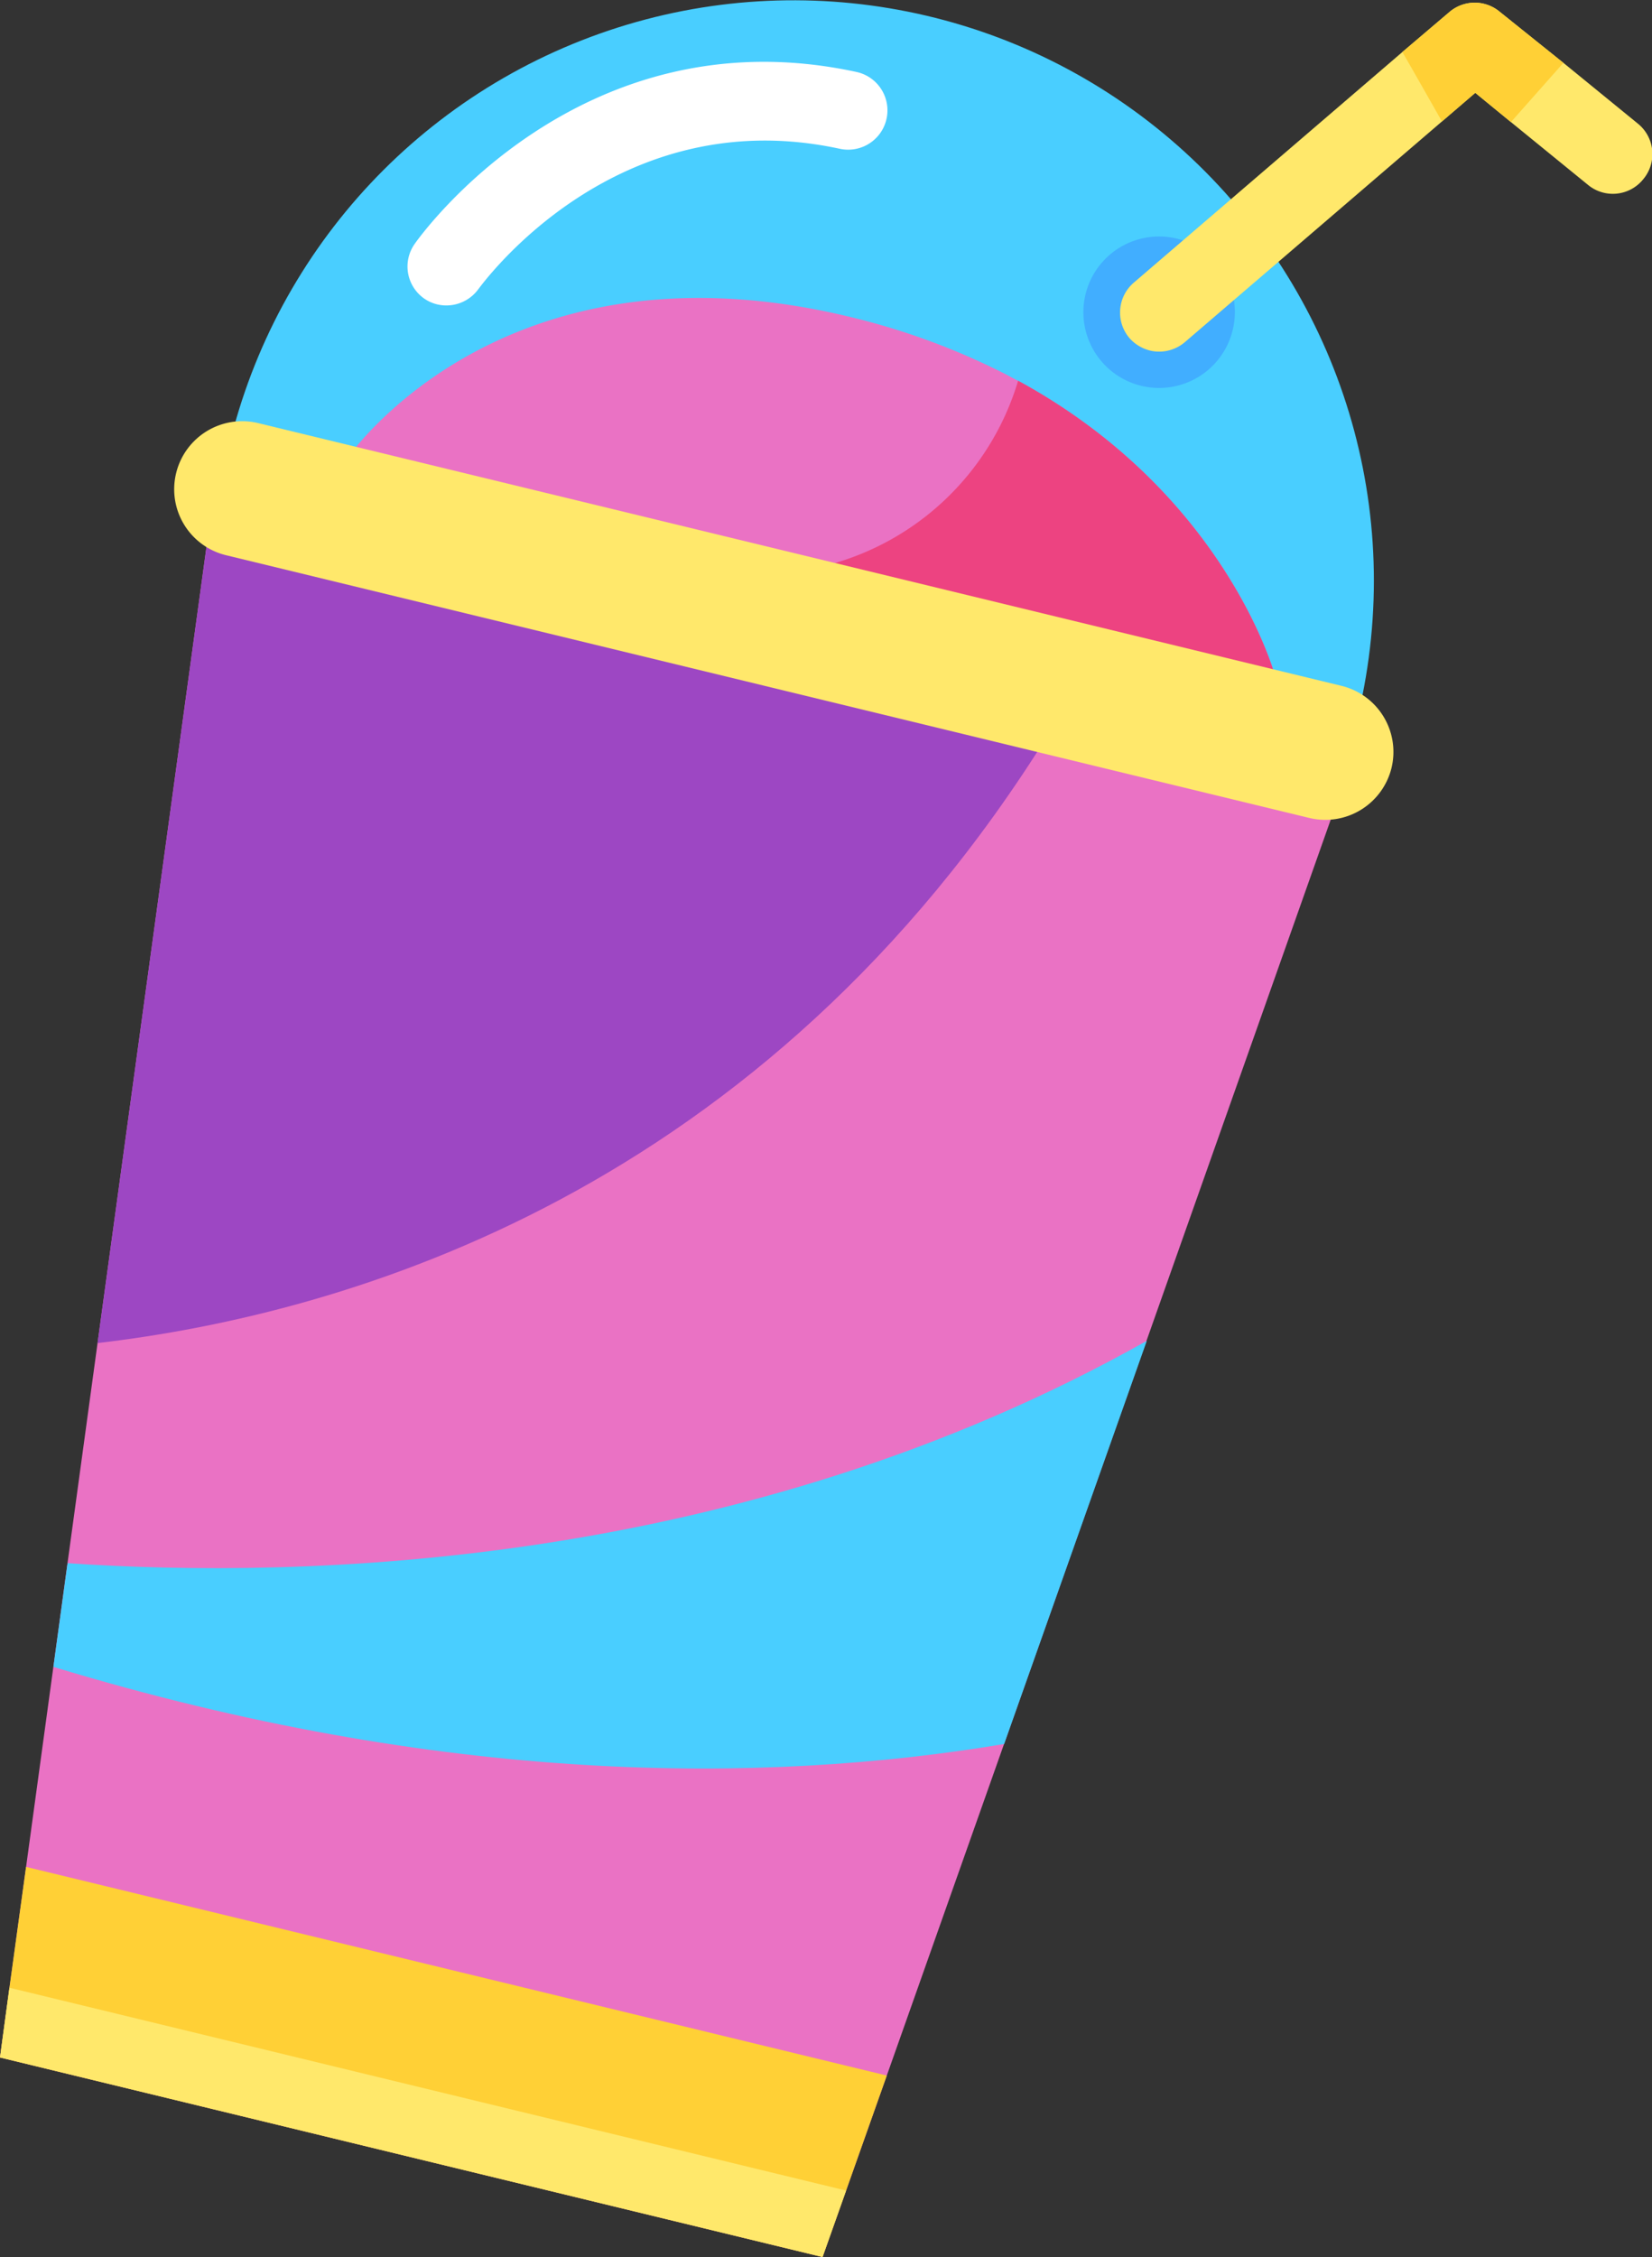 <svg xmlns="http://www.w3.org/2000/svg" viewBox="0 0 105.16 143.65"><rect x="0" y="0" width="105.16" height="143.65" fill="#333333" stroke="none"/><defs><style>.cls-1{fill:#49ceff;}.cls-2{fill:#ea72c4;}.cls-3{fill:#ed4381;}.cls-4{fill:#ffd036;}.cls-5{fill:#9d47c3;}.cls-6{fill:#ffe86b;}.cls-7{fill:#fff;}.cls-8{fill:#41aeff;}</style></defs><title>Asset 8</title><g id="Layer_2" data-name="Layer 2"><g id="OBJECTS"><circle class="cls-1" cx="50.51" cy="36.95" r="36.94" transform="translate(-9.59 54.39) rotate(-52.36)"/><path class="cls-2" d="M81.18,43.06,50.94,36,22,29.31s9.72-14.57,32.15-9.13A44.89,44.89,0,0,1,64,23.81l.79.42C77.48,31.13,80.88,42,81.16,43A.24.24,0,0,1,81.18,43.06Z"/><path class="cls-3" d="M81.16,43,51.81,36.17a17.22,17.22,0,0,0,13-11.94C77.48,31.13,80.88,42,81.16,43Z"/><polygon class="cls-2" points="85.1 51.06 72.98 85.34 63.92 110.98 56.45 132.1 52.36 143.65 0 130.95 1.66 118.82 3.4 106.07 4.3 99.47 6.21 85.48 13.3 33.66 85.1 51.06"/><polygon class="cls-4" points="56.45 132.1 53.86 139.42 52.36 143.65 0 130.95 0.6 126.51 1.66 118.82 56.45 132.1"/><path class="cls-5" d="M66.8,46.63C48.64,75.9,22.17,83.62,6.21,85.48L13.3,33.66Z"/><path class="cls-1" d="M73,85.34,63.92,111c-15.36,2.57-35.77,2.61-60.52-4.91l.9-6.6C19.16,100.5,47.12,99.9,73,85.34Z"/><path class="cls-6" d="M85.39,43.65,16.44,26.93a4.33,4.33,0,0,0-5.23,3.19h0a4.32,4.32,0,0,0,3.19,5.22L83.35,52.06a4.34,4.34,0,0,0,5.23-3.19h0A4.33,4.33,0,0,0,85.39,43.65Z"/><path class="cls-7" d="M28.45,19.44A2.46,2.46,0,0,1,27,19a2.49,2.49,0,0,1-.6-3.48C26.83,14.9,37,.79,54.52,4.58a2.5,2.5,0,0,1-1.06,4.89c-14.21-3.08-22.62,8.43-23,8.92A2.52,2.52,0,0,1,28.45,19.44Z"/><path class="cls-8" d="M78.47,21a4.82,4.82,0,1,1-3.54-5.81A4.81,4.81,0,0,1,78.47,21Z"/><path class="cls-6" d="M104.6,11.41a2.48,2.48,0,0,1-3.51.36l-4.91-4L93.91,5.91,91.79,7.73,75.42,21.78a2.52,2.52,0,0,1-2.22.53,2.58,2.58,0,0,1-1.31-.8A2.51,2.51,0,0,1,72.16,18L89.27,3.31l3-2.55a2.48,2.48,0,0,1,3.21,0L99.52,4l4.73,3.86A2.49,2.49,0,0,1,104.6,11.41Z"/><polygon class="cls-6" points="53.86 139.42 52.36 143.65 0 130.95 0.6 126.51 53.86 139.42"/><path class="cls-4" d="M99.52,4,96.18,7.77,93.91,5.91,91.79,7.73c-.78-1.37-1.7-3-2.52-4.42l3-2.55a2.48,2.48,0,0,1,3.21,0Z"/></g></g></svg>
